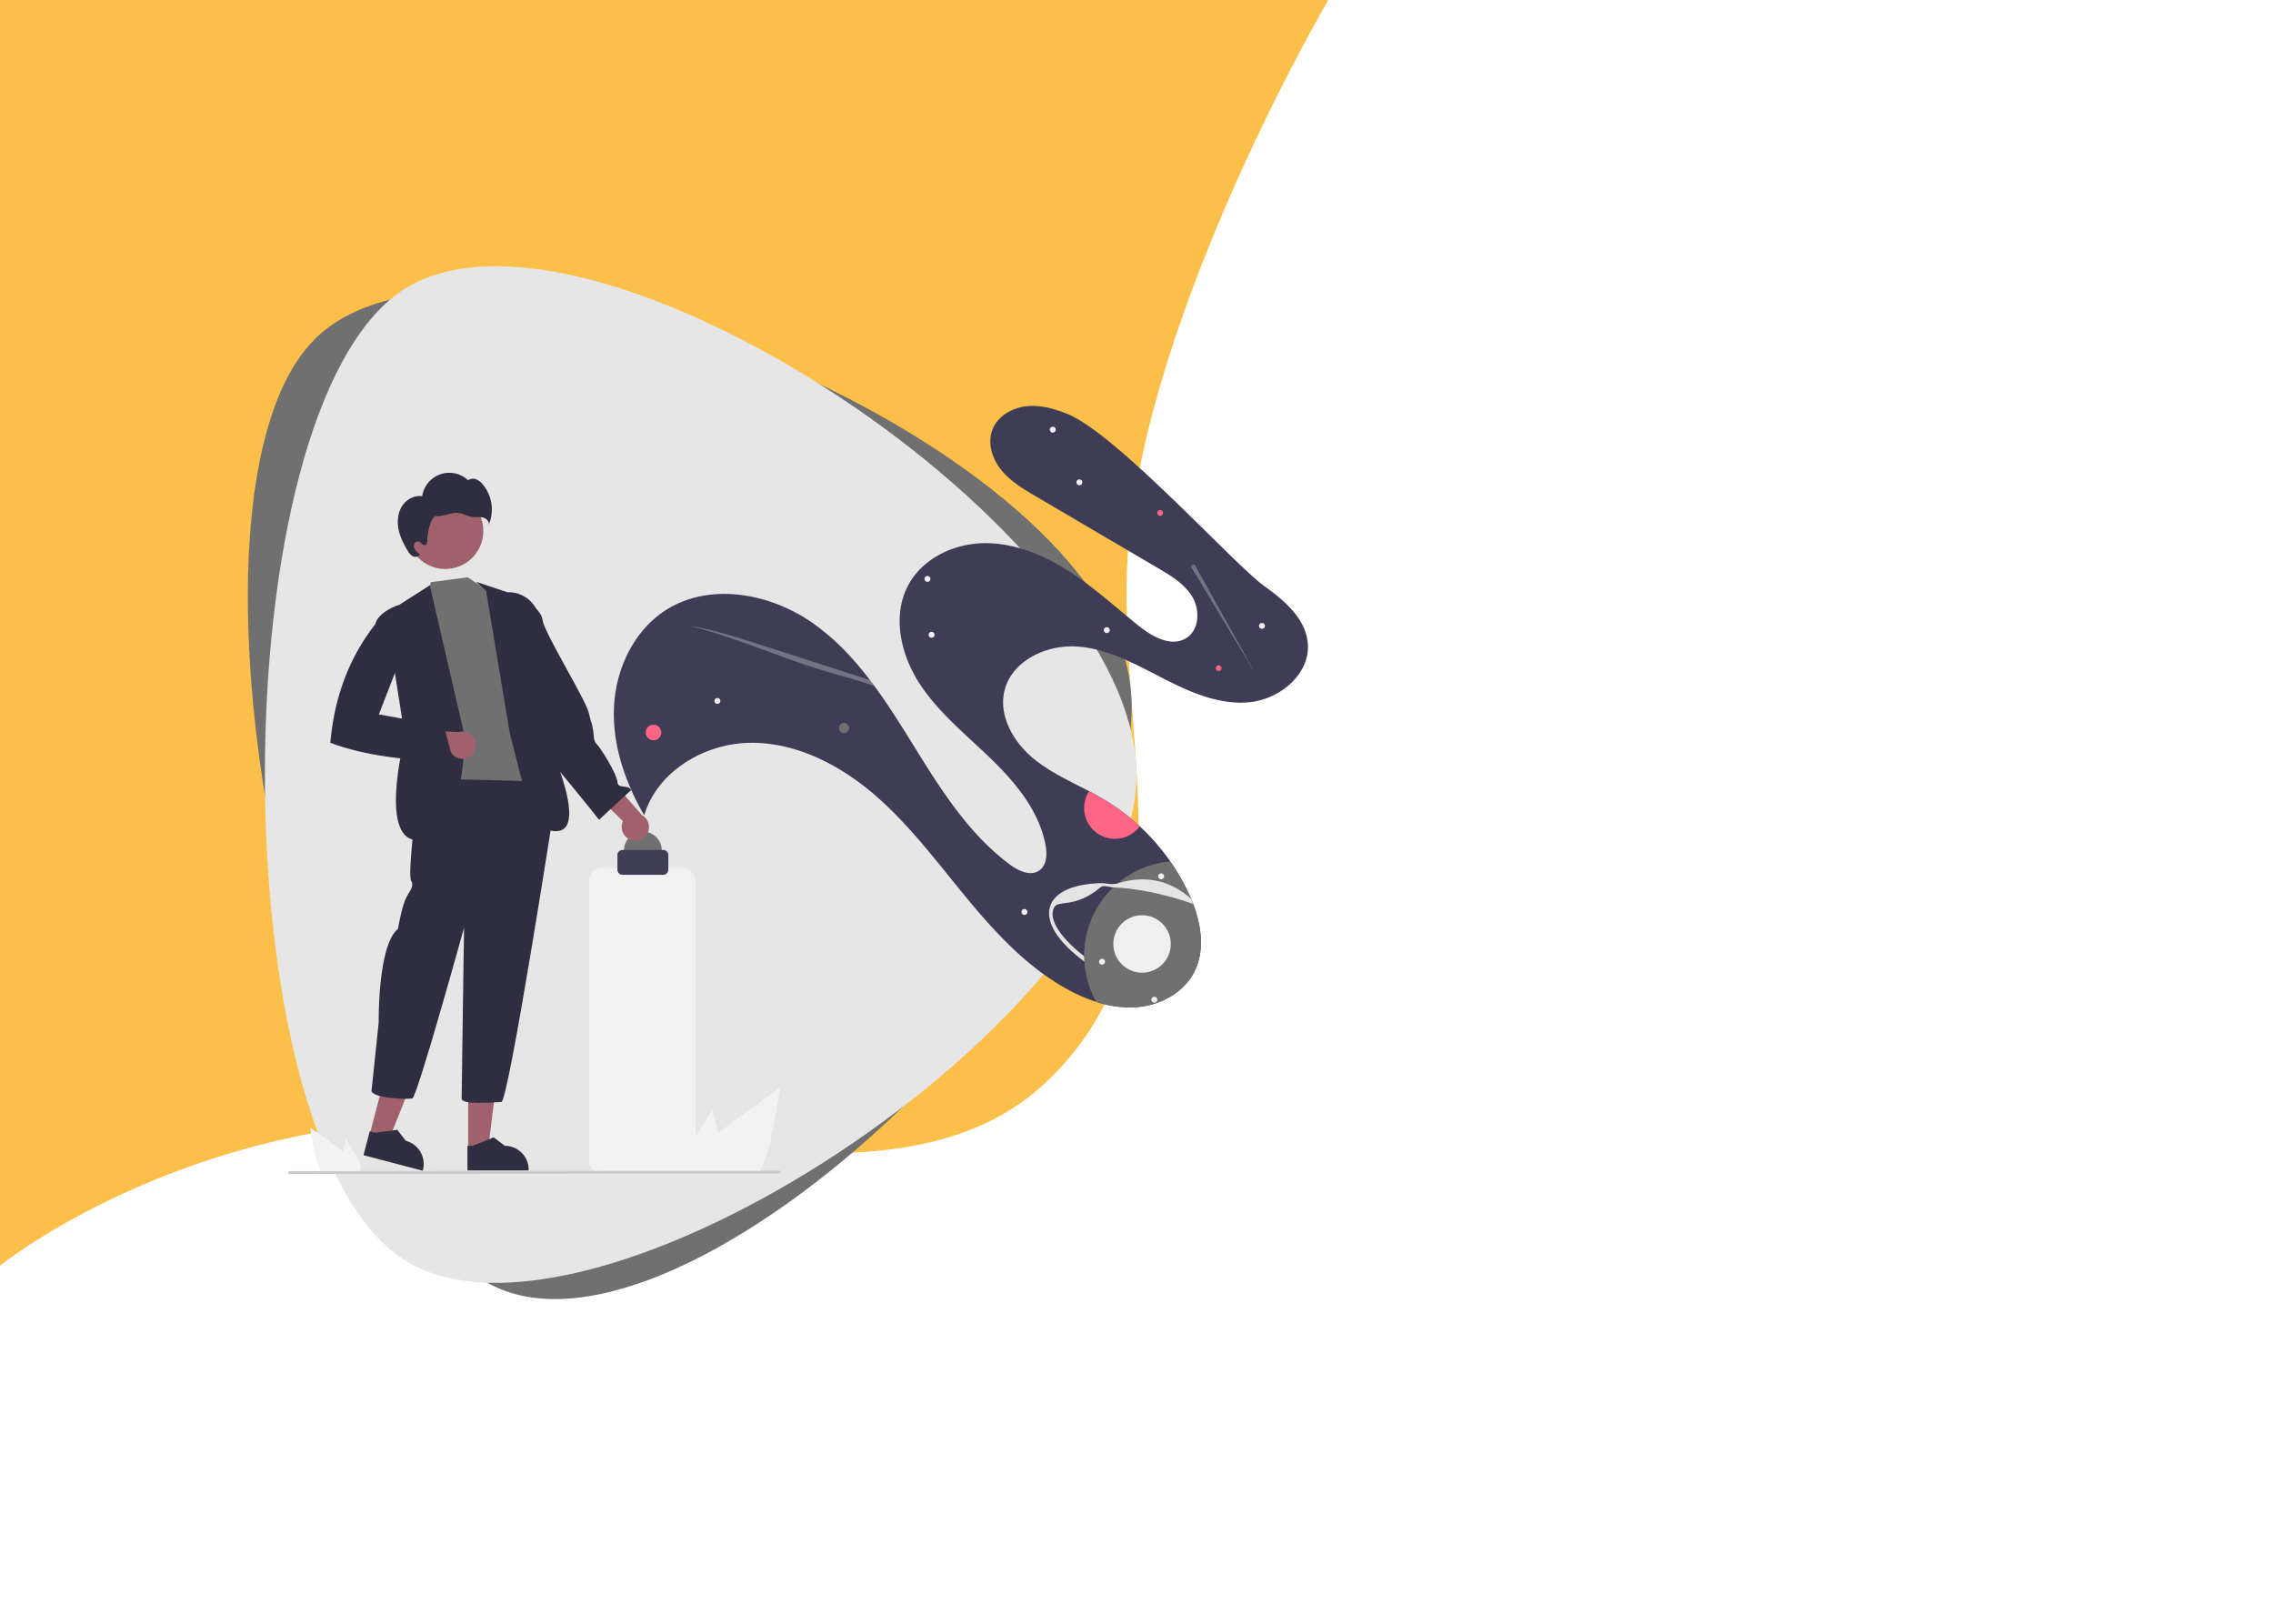 <svg xmlns="http://www.w3.org/2000/svg" xmlns:xlink="http://www.w3.org/1999/xlink" width="1920" height="1372" viewBox="0 0 1920 1372">
  <rect x="0" y="0" width="1920" height="1372" fill="#808080" stroke="none"/>
  <defs>
    <clipPath id="clip-Web_1920_10">
      <rect width="1920" height="1372"/>
    </clipPath>
  </defs>
  <g id="Web_1920_10" data-name="Web 1920 – 10" clip-path="url(#clip-Web_1920_10)">
    <rect width="1920" height="1372" fill="#fff"/>
    <path id="Path_110" data-name="Path 110" d="M0,0H1122S955.62,283.021,951.672,489.292c-2.922,152.685,52.04,310.313-67.453,424.161-126.506,120.53-366.87,22.052-539.625,33.419C133.845,960.74,0,1069,0,1069Z" fill="#fcbf49"/>
    <path id="Path_111" data-name="Path 111" d="M409,0C613.5,0,920.25,465,818,620S102.25,775,0,620,204.5,0,409,0Z" transform="translate(875.196 167.463) rotate(79)" fill="#707070"/>
    <path id="Path_112" data-name="Path 112" d="M409,0C613.5,0,920.25,465,818,620S102.25,775,0,620,204.5,0,409,0Z" transform="translate(960 245.19) rotate(90)" fill="#e6e6e6"/>
    <g id="undraw_launching_re_tomg" transform="translate(243.5 342.851)">
      <path id="Path_85" data-name="Path 85" d="M487.967,298.314c37.1-23.943,88.2-14.64,124.348,10.729a196.929,196.929,0,0,1,32.307,28.827c5.643,6.19,10.993,12.687,16.11,19.409,1.261,1.649,2.515,3.315,3.746,5q1.263,1.706,2.5,3.435c10.378,14.425,19.892,29.6,29.206,44.638,23.251,37.538,47.108,76.194,82.534,102.549,7.3,5.428,17.482,10.317,24.96,5.133,6.489-4.5,6.767-13.967,5.29-21.724-5.49-28.74-25.3-52.557-46.336-72.888s-44.332-38.971-60.23-63.537-23.161-57.364-9.236-83.094c12-22.173,37.821-34.61,63.024-35.189s49.685,9.222,71.007,22.673,40.066,30.531,59.631,46.43c11.794,9.592,28.261,19.109,41.114,10.988,10.856-6.863,11.7-23.338,5.233-34.431s-18.018-18.064-29.089-24.566Q852.533,232.4,800.973,202.121c-10.545-6.189-21.321-12.575-29.105-22.012s-12.108-22.686-7.817-34.139c4.234-11.286,16.059-18.453,28.023-19.948s24.015,1.823,35.2,6.314c41.912,16.832,140.6,126.951,166.9,145.778,16.9,12.092,34.66,27.4,36.369,48.112,2.13,25.784-23.526,47.182-49.278,49.683s-50.7-8.687-73.71-20.524-46.486-24.887-72.309-26.53-54.8,12.161-60.917,37.3c-5.323,21.874,8.21,44.446,25.838,58.442,13.8,10.958,29.992,18.256,45.635,26.462,4.344,2.272,8.642,4.621,12.834,7.132a180.251,180.251,0,0,1,29.935,22.5,183.678,183.678,0,0,1,25.774,29.641,179.181,179.181,0,0,1,15.621,27.173q1.007,2.176,1.955,4.412c.6,1.426,1.179,2.869,1.729,4.328,7.18,18.913,9.977,40.107.8,57.763-9.149,17.608-28.965,28.034-48.753,29.48a89.8,89.8,0,0,1-33.791-4.464,137.237,137.237,0,0,1-23.13-9.941c-34.259-18.387-61.381-47.545-86.151-77.521s-48.083-61.534-77.482-86.977-66.237-44.69-105.12-44.4-78.965,23.978-90.008,61.258c-16.1-27.736-26.981-59.355-25.544-91.388S461.024,315.7,487.967,298.314Z" transform="translate(-169.329 -125.66)" fill="#3f3d56"/>
      <circle id="Ellipse_10" data-name="Ellipse 10" cx="4.272" cy="4.272" r="4.272" transform="translate(465.215 267.745)" fill="#707070"/>
      <circle id="Ellipse_11" data-name="Ellipse 11" cx="6.605" cy="6.605" r="6.605" transform="translate(301.894 269.187)" fill="#ff6584"/>
      <circle id="Ellipse_12" data-name="Ellipse 12" cx="2.44" cy="2.44" r="2.44" transform="translate(783.425 219.077)" fill="#ff6584"/>
      <circle id="Ellipse_13" data-name="Ellipse 13" cx="2.44" cy="2.44" r="2.44" transform="translate(734.049 87.922)" fill="#ff6584"/>
      <path id="Path_86" data-name="Path 86" d="M843.026,456.742a26.081,26.081,0,0,1,2.78-5.683c4.344,2.272,8.642,4.621,12.834,7.132a180.253,180.253,0,0,1,29.935,22.5,26.025,26.025,0,0,1-45.549-23.953Z" transform="translate(-169.329 -125.66)" fill="#ff6584"/>
      <circle id="Ellipse_14" data-name="Ellipse 14" cx="2.496" cy="2.496" r="2.496" transform="translate(359.978 246.672)" fill="#f0f0f0"/>
      <circle id="Ellipse_15" data-name="Ellipse 15" cx="2.496" cy="2.496" r="2.496" transform="translate(665.754 62.017)" fill="#f0f0f0"/>
      <circle id="Ellipse_16" data-name="Ellipse 16" cx="2.496" cy="2.496" r="2.496" transform="translate(643.282 17.561)" fill="#f0f0f0"/>
      <circle id="Ellipse_17" data-name="Ellipse 17" cx="2.496" cy="2.496" r="2.496" transform="translate(820.007 183.274)" fill="#f0f0f0"/>
      <circle id="Ellipse_18" data-name="Ellipse 18" cx="2.496" cy="2.496" r="2.496" transform="translate(688.908 186.86)" fill="#f0f0f0"/>
      <circle id="Ellipse_19" data-name="Ellipse 19" cx="2.496" cy="2.496" r="2.496" transform="translate(619.339 424.91)" fill="#f0f0f0"/>
      <circle id="Ellipse_20" data-name="Ellipse 20" cx="2.496" cy="2.496" r="2.496" transform="translate(540.912 190.794)" fill="#f0f0f0"/>
      <circle id="Ellipse_21" data-name="Ellipse 21" cx="2.496" cy="2.496" r="2.496" transform="translate(537.408 143.601)" fill="#f0f0f0"/>
      <path id="Path_87" data-name="Path 87" d="M866.141,532.284c-3.706-.152-7.3-.17-10.77-.05-21.356.738-35.581,6.857-39.028,16.788s3.93,23.547,20.237,37.356q2.419,2.048,5.043,4.063a80.028,80.028,0,0,1,24.518-58.158Z" transform="translate(-169.329 -125.66)" fill="none"/>
      <path id="Path_88" data-name="Path 88" d="M846.05,563.682a79.5,79.5,0,0,1,20.093-31.4q1.8-1.724,3.7-3.331a80.082,80.082,0,0,1,44.5-18.615A179.186,179.186,0,0,1,929.97,537.51q1.006,2.176,1.954,4.412c.6,1.426,1.179,2.869,1.729,4.328,7.18,18.913,9.977,40.107.8,57.763-9.149,17.608-28.965,28.034-48.753,29.48a89.8,89.8,0,0,1-33.791-4.464,79.9,79.9,0,0,1-10.131-34.06c-.1-1.507-.147-3.015-.161-4.53A79.686,79.686,0,0,1,846.05,563.682Z" transform="translate(-169.329 -125.66)" fill="#707070"/>
      <path id="Path_89" data-name="Path 89" d="M813.016,547.869c4.009-11.551,19.006-18.35,42.236-19.154,4.648-.164,9.761,1.77,14.593.237,23.445-7.435,44.716-2.576,62.079,12.97.6,1.426,1.179,2.87,1.729,4.328-.231-.086-.464-.167-.7-.248-23.462-8.143-46.752-12.9-66.814-13.719-3.707-.149-8.129-2.294-10.77-.047-21.208,18.048-35.552,10.486-39.029,16.787-5.079,9.2,3.932,23.545,20.238,37.356q2.419,2.051,5.04,4.06c.015,1.515.063,3.023.161,4.53q-3.946-2.916-7.477-5.9C816.568,574.047,809.009,559.414,813.016,547.869Z" transform="translate(-169.329 -125.66)" fill="#e4e4e4"/>
      <circle id="Ellipse_22" data-name="Ellipse 22" cx="2.496" cy="2.496" r="2.496" transform="translate(729.063 499.027)" fill="#f0f0f0"/>
      <circle id="Ellipse_23" data-name="Ellipse 23" cx="2.496" cy="2.496" r="2.496" transform="translate(684.907 466.926)" fill="#f0f0f0"/>
      <circle id="Ellipse_24" data-name="Ellipse 24" cx="24.27" cy="24.27" r="24.27" transform="translate(696.916 430.161)" fill="#f0f0f0"/>
      <path id="Path_90" data-name="Path 90" d="M509.2,311.783c5.673.267,17.408,3.084,30.123,6.726S565.81,326.6,579.419,331q35.733,11.544,71.462,23.08,4.912,1.584,9.851,3.2c1.261,1.649,2.515,3.315,3.746,5-2.894-1.023-5.8-2.013-8.7-2.956-12.378-4.023-23.12-6.676-35.133-10.335-18.488-5.627-37.992-13.018-56.909-19.9S523.121,314.783,509.2,311.783Z" transform="translate(-169.329 -125.66)" fill="#f0f0f0" opacity="0.3"/>
      <path id="Path_91" data-name="Path 91" d="M932.758,262.924l53.58,88.947L935.78,261.155a1.849,1.849,0,1,0-3.022,1.769Z" transform="translate(-169.329 -125.66)" fill="#f0f0f0" opacity="0.3"/>
      <circle id="Ellipse_25" data-name="Ellipse 25" cx="2.496" cy="2.496" r="2.496" transform="translate(734.8 394.773)" fill="#f0f0f0"/>
      <circle id="Ellipse_26" data-name="Ellipse 26" cx="16" cy="16" r="16" transform="translate(283.538 359.527)" fill="#707070"/>
      <path id="Path_92" data-name="Path 92" d="M459.388,492.4a11.44,11.44,0,0,1-7.314-15.945L423.1,447.935l20.662-4.408,24.344,27.761a11.5,11.5,0,0,1-8.72,21.115Z" transform="translate(-169.329 -125.66)" fill="#a0616a"/>
      <path id="Path_93" data-name="Path 93" d="M320.866,270.427l16.157,10.649,18.912,4.43s15,107.2,22.37,113.629,1.16,7.04,3.157,15.909,6.62,27.015,6.62,27.015c-44.9,27.829-85.006,31.227-119.226,4.575a8.052,8.052,0,0,1,3.765-9.367c5.786-3.594-6.764-17.675-2.028-20.495s-3.633-23.913-3.633-23.913l1.46-45.3-4.066-6.948,5.728-44.6,14.767-6.562,5.056-14.987Z" transform="translate(-169.329 -125.66)" fill="#707070"/>
      <path id="Path_94" data-name="Path 94" d="M327.867,274.187l26.641,8.872s29.47-3.112,30.665,40.758-4.3,67.412-4.3,67.412,61.3,123.278-5.1,86.868l-19.4-76.41-20-120Z" transform="translate(-169.329 -125.66)" fill="#2f2e41"/>
      <path id="Path_95" data-name="Path 95" d="M354.584,371.177l13.819-1.909s1.334,20.834,7.944,23.992,4.382,3.677,5.161,7.02-5.878,12.6-.642,14.907,51,60,51,60l27-25c-1.856-5.028-10.785-.937-11.345-6.267-.7-8.059-14.838-30.074-17.846-32.9s-1.819-7.8-3.378-14.484-.477-.486-3.075-11.628S385.415,317,384.191,306.71s-15.558-16.342-15.558-16.342l-11.142,2.6Z" transform="translate(-169.329 -125.66)" fill="#2f2e41"/>
      <path id="Path_96" data-name="Path 96" d="M68.581,616l16.264,4.27,24.213-60.7-24-6.3Z" fill="#a0616a"/>
      <path id="Path_97" data-name="Path 97" d="M232.881,758.474l50.014,13.133.166-.633A20.128,20.128,0,0,0,268.707,746.4h0l-7.315-9.33-18.866,2.455-4.366-1.146Z" transform="translate(-169.329 -125.66)" fill="#2f2e41"/>
      <path id="Path_98" data-name="Path 98" d="M151.957,628.165h16.814l8-64.861-24.818,0Z" fill="#a0616a"/>
      <path id="Path_99" data-name="Path 99" d="M320.693,771.367l51.71,0v-.654a20.128,20.128,0,0,0-20.125-20.126h0l-9.445-7.166-17.623,7.167h-4.514Z" transform="translate(-169.329 -125.66)" fill="#2f2e41"/>
      <path id="Path_100" data-name="Path 100" d="M279.227,443.444c-4.062,5.078-2.031,22.341-2.031,22.341s-7.109,55.853-4.062,60.93-2.031,9.14-5.078,16.248-6.093,24.372-6.093,24.372c-17.264,14.217-16.248,79.209-16.248,79.209l-6.093,57.884c2.031,6.093,30.465,7.109,34.527,6.093s43.666-144.2,43.666-144.2-2.031,138.108-2.031,144.2,27.419,3.047,33.512,3.047,44.682-248.8,44.682-248.8V450.552l-5.078-7.109S283.289,438.366,279.227,443.444Z" transform="translate(-169.329 -125.66)" fill="#2f2e41"/>
      <path id="Path_101" data-name="Path 101" d="M288.867,277.187l-24.938,15.889-12.062,10.111,16,102s-24.309,92.716,14,87,36.161-89.039,36.161-89.039Z" transform="translate(-169.329 -125.66)" fill="#2f2e41"/>
      <path id="Path_102" data-name="Path 102" d="M322.235,422.083a11.44,11.44,0,0,1-16.544-5.833l-40.644.982,11.2-17.913,36.879,1.814a11.5,11.5,0,0,1,9.108,20.95Z" transform="translate(-169.329 -125.66)" fill="#a0616a"/>
      <circle id="Ellipse_27" data-name="Ellipse 27" cx="32.119" cy="32.119" r="32.119" transform="translate(100.511 73.496)" fill="#a0616a"/>
      <path id="Path_103" data-name="Path 103" d="M265.527,210.171c3.607-5.58,10.375-9.3,16.936-8.253a23.127,23.127,0,0,1,38.75-13.489,7.192,7.192,0,0,1,7.033-.7,14.829,14.829,0,0,1,5.714,4.586,33.28,33.28,0,0,1,4.657,33.857c.8-2.915-2.119-5.657-5.071-6.312s-6.048-.035-9.041-.461c-3.836-.546-7.285-2.771-11.127-3.272-3.229-.421-6.477.407-9.626,1.237s-6.388,1.676-9.622,1.292-7.4,11.872-7.344,20.5c.011,1.636-.326,3.736-1.925,4.083-1.969.427-3.11-2.29-4.983-3.03a3.467,3.467,0,0,0-4.252,2.261,5.652,5.652,0,0,0,1.079,5.061,16.7,16.7,0,0,0,4.049,3.513l-.772.642c-1.284,1.7-3.947,1.769-5.8.72a12.511,12.511,0,0,1-4.162-4.739c-3.423-5.694-6.426-11.76-7.634-18.293S261.92,215.751,265.527,210.171Z" transform="translate(-169.329 -125.66)" fill="#2f2e41"/>
      <path id="Path_104" data-name="Path 104" d="M276.867,306.187l-14.433-12.369s-16.852,5.258-19.71,16.314c-22.491,28.759-34.6,62.346-37.857,100.055,29.364,11.09,65.319,15.024,104,16l-8-30-55-10Z" transform="translate(-169.329 -125.66)" fill="#2f2e41"/>
      <path id="Path_105" data-name="Path 105" d="M225.728,757.227l-7.71-12.39-1.54,7.08c-.27,1.24-.54,2.5-.79,3.75-2.19-1.87-4.52-3.6-6.8-5.26q-10.5-7.62-20.99-15.26l2.19,12.7c1.35,7.82,2.76,15.8,6.1,22.95.37.81.77,1.61,1.2,2.39h32.54a10.487,10.487,0,0,0,.54-2.24.777.777,0,0,0,.01-.15C230.988,765.947,228.308,761.377,225.728,757.227Z" transform="translate(-169.329 -125.66)" fill="#f2f2f2"/>
      <path id="Path_106" data-name="Path 106" d="M513.3,742.993l14.586-23.44,2.914,13.394c.511,2.346,1.022,4.73,1.495,7.094,4.143-3.538,8.551-6.811,12.864-9.951q19.864-14.416,39.71-28.87l-4.143,24.026c-2.554,14.794-5.222,29.891-11.541,43.418-.7,1.533-1.457,3.046-2.271,4.522H505.352a19.841,19.841,0,0,1-1.022-4.238,1.467,1.467,0,0,1-.019-.284C503.346,759.49,508.417,750.844,513.3,742.993Z" transform="translate(-169.329 -125.66)" fill="#f2f2f2"/>
      <path id="Path_107" data-name="Path 107" d="M501.855,773.687H434.878a11.525,11.525,0,0,1-11.511-11.512V527.2a11.525,11.525,0,0,1,11.512-11.512h66.976A11.525,11.525,0,0,1,513.367,527.2V762.175a11.525,11.525,0,0,1-11.512,11.512Z" transform="translate(-169.329 -125.66)" fill="#f2f2f2"/>
      <path id="Path_108" data-name="Path 108" d="M486.04,521.687H451.693a4.332,4.332,0,0,1-4.326-4.327V505.014a4.332,4.332,0,0,1,4.327-4.327H486.04a4.332,4.332,0,0,1,4.327,4.327V517.36a4.332,4.332,0,0,1-4.327,4.327Z" transform="translate(-169.329 -125.66)" fill="#3f3d56"/>
      <path id="Path_109" data-name="Path 109" d="M584.269,774.032l-413.75.307a1.191,1.191,0,1,1,0-2.381l413.75-.307a1.191,1.191,0,1,1,0,2.381Z" transform="translate(-169.329 -125.66)" fill="#cacaca"/>
    </g>
  </g>
</svg>
